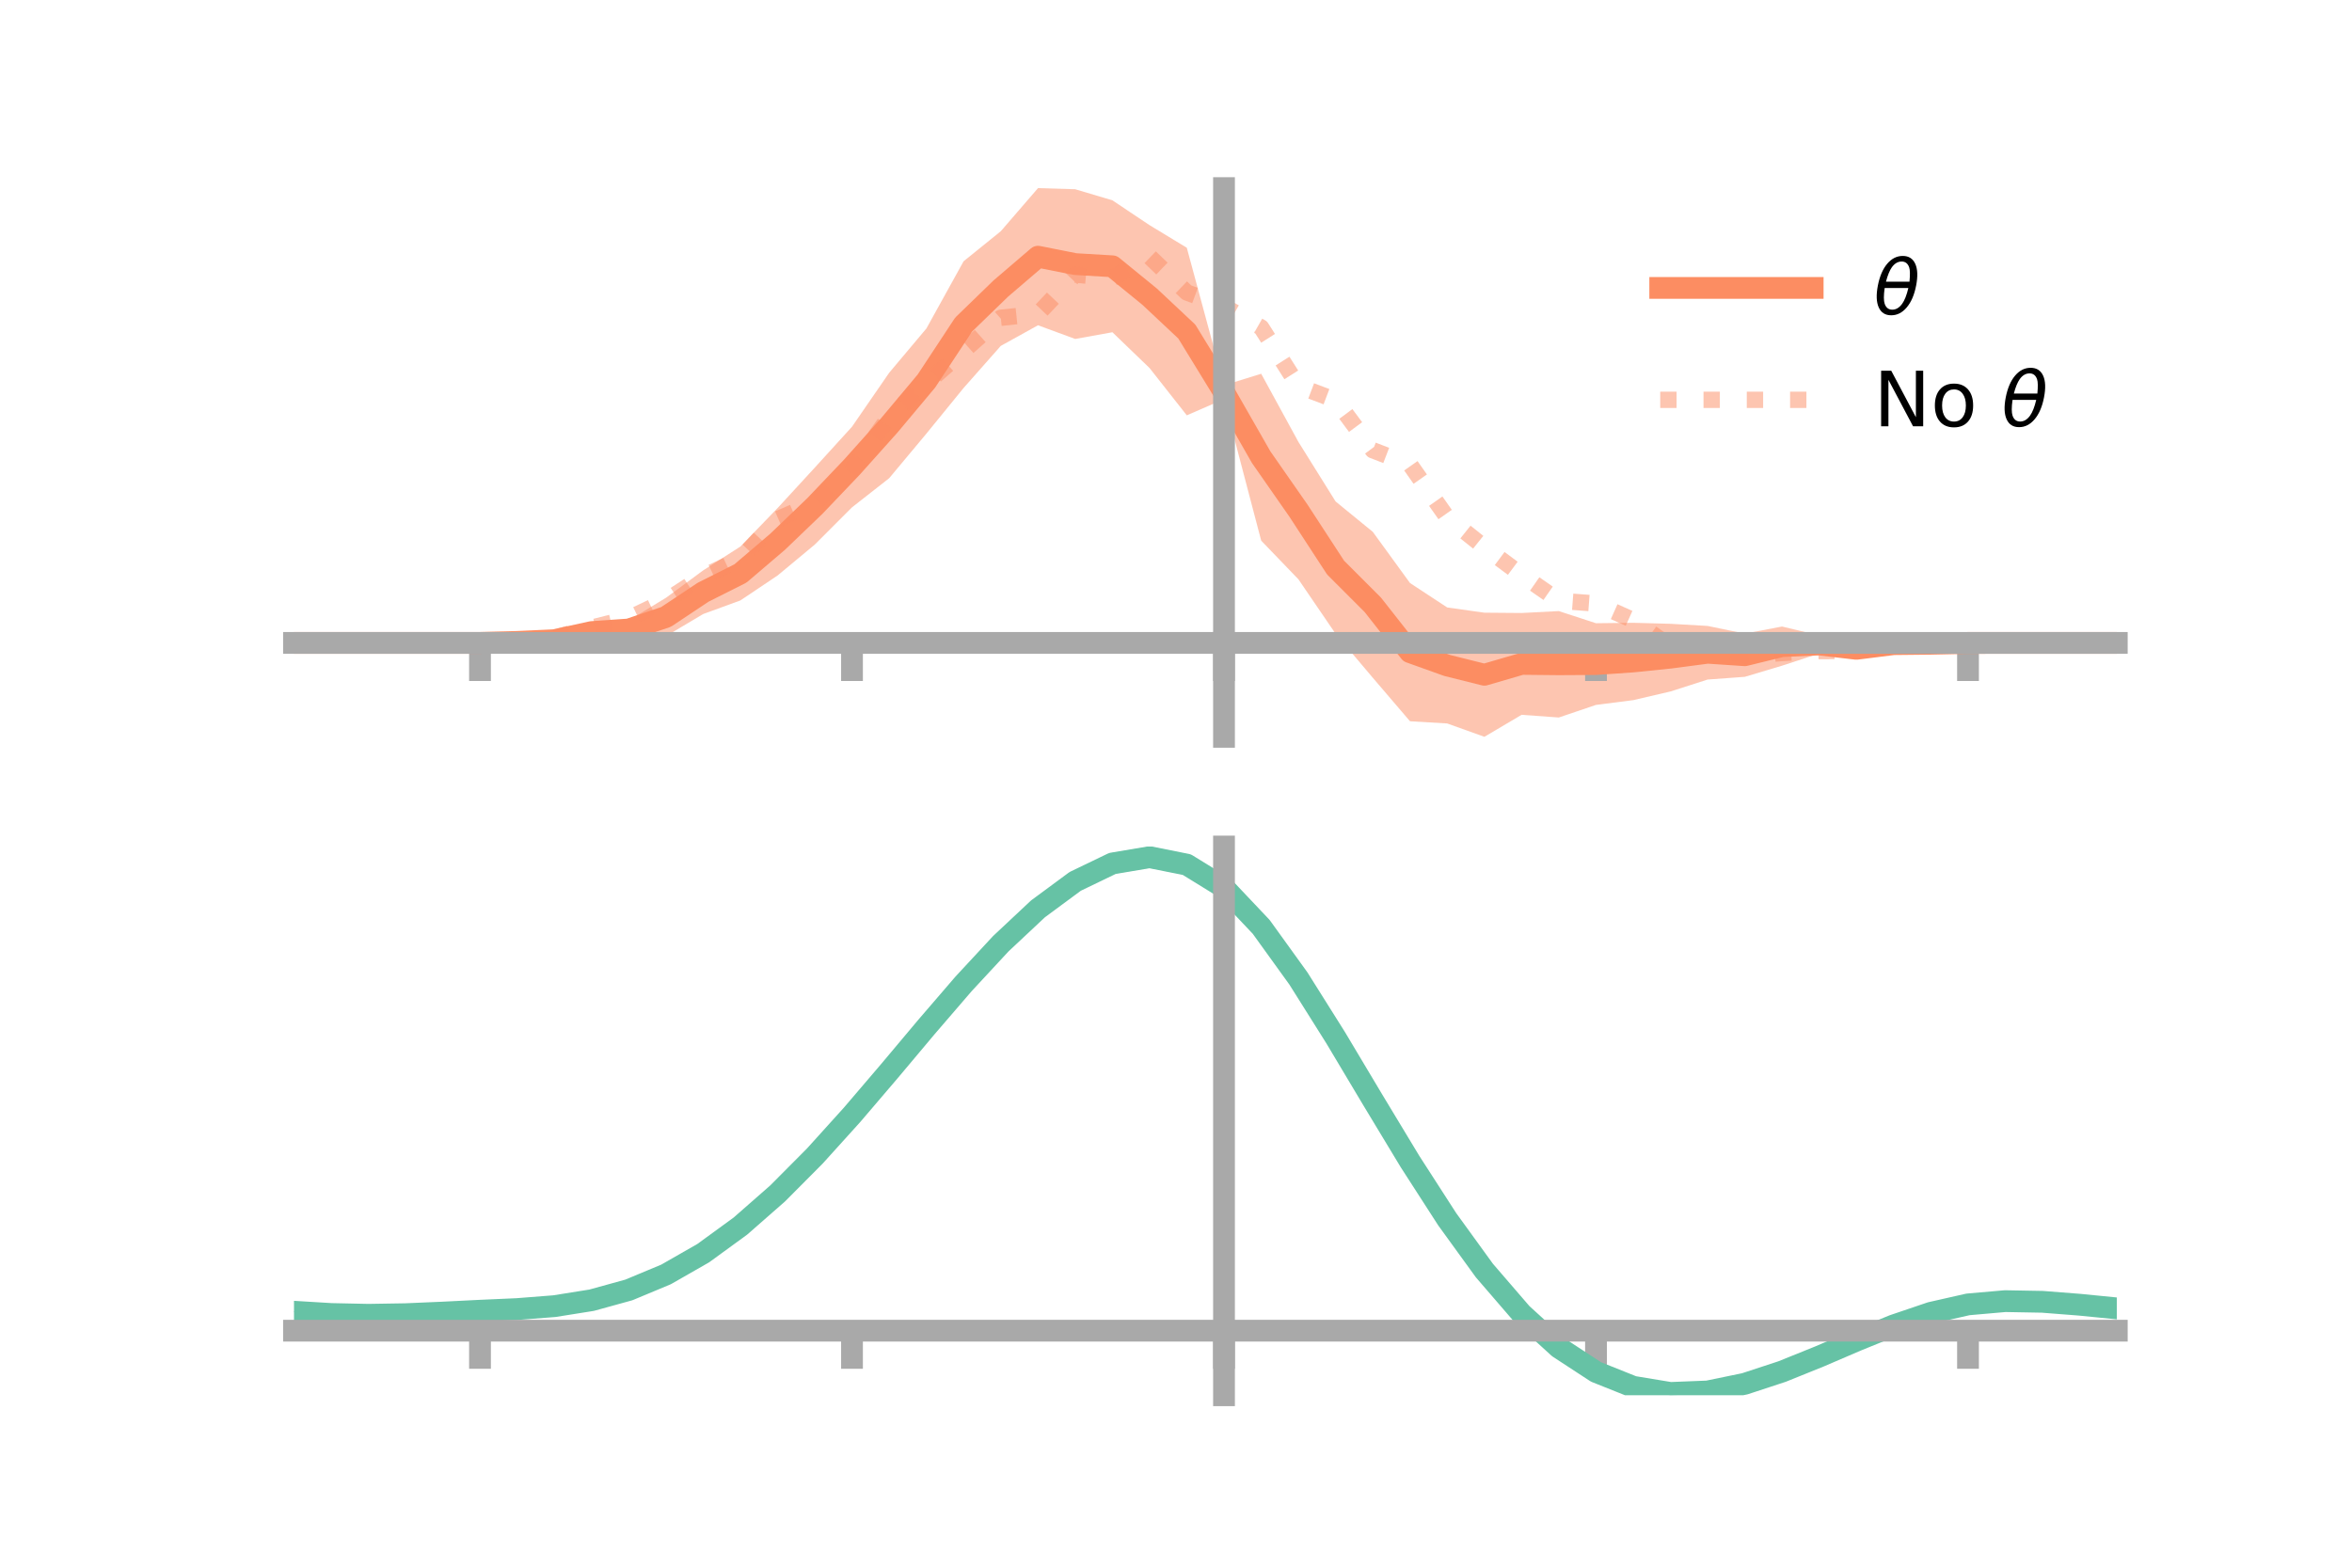 <?xml version="1.0" encoding="utf-8" standalone="no"?>
<!DOCTYPE svg PUBLIC "-//W3C//DTD SVG 1.1//EN"
  "http://www.w3.org/Graphics/SVG/1.1/DTD/svg11.dtd">
<!-- Created with matplotlib (https://matplotlib.org/) -->
<svg height="144pt" version="1.1" viewBox="0 0 216 144" width="216pt" xmlns="http://www.w3.org/2000/svg" xmlns:xlink="http://www.w3.org/1999/xlink">
 <defs>
  <style type="text/css">*{stroke-linecap:butt;stroke-linejoin:round;}</style>
 </defs>
 <g id="figure_1">
  <g id="patch_1">
   <path d="M 0 144 
L 216 144 
L 216 0 
L 0 0 
z
" style="fill:none;"/>
  </g>
  <g id="axes_1">
   <g id="patch_2">
    <path d="M 27 67.68 
L 194.4 67.68 
L 194.4 17.28 
L 27 17.28 
z
" style="fill:none;"/>
   </g>
   <g id="PolyCollection_1">
    <path clip-path="url(#p67f904d26a)" d="M 27 59.056 
L 27 59.056 
L 30.416 59.056 
L 33.833 59.056 
L 37.249 59.056 
L 40.665 59.056 
L 44.082 59.049 
L 47.498 58.827 
L 50.914 58.344 
L 54.331 57.326 
L 57.747 56.984 
L 61.163 54.908 
L 64.58 52.391 
L 67.996 50.203 
L 71.412 46.667 
L 74.829 42.951 
L 78.245 39.197 
L 81.661 34.238 
L 85.078 30.173 
L 88.494 23.999 
L 91.91 21.239 
L 95.327 17.28 
L 98.743 17.382 
L 102.159 18.401 
L 105.576 20.685 
L 108.992 22.757 
L 112.408 35.39 
L 115.824 34.332 
L 119.241 40.589 
L 122.657 46.062 
L 126.073 48.853 
L 129.49 53.553 
L 132.906 55.798 
L 136.322 56.279 
L 139.739 56.307 
L 143.155 56.131 
L 146.571 57.247 
L 149.988 57.206 
L 153.404 57.299 
L 156.82 57.495 
L 160.237 58.203 
L 163.653 57.549 
L 167.069 58.369 
L 170.486 58.866 
L 173.902 58.699 
L 177.318 58.997 
L 180.735 59.052 
L 184.151 59.056 
L 187.567 59.056 
L 190.984 59.056 
L 194.4 59.056 
L 194.4 59.056 
L 194.4 59.056 
L 190.984 59.056 
L 187.567 59.056 
L 184.151 59.056 
L 180.735 59.062 
L 177.318 59.266 
L 173.902 59.636 
L 170.486 60.328 
L 167.069 60.028 
L 163.653 61.148 
L 160.237 62.17 
L 156.82 62.421 
L 153.404 63.517 
L 149.988 64.312 
L 146.571 64.749 
L 143.155 65.906 
L 139.739 65.659 
L 136.322 67.68 
L 132.906 66.453 
L 129.49 66.251 
L 126.073 62.256 
L 122.657 58.215 
L 119.241 53.21 
L 115.824 49.661 
L 112.408 36.661 
L 108.992 38.151 
L 105.576 33.811 
L 102.159 30.518 
L 98.743 31.135 
L 95.327 29.878 
L 91.91 31.771 
L 88.494 35.637 
L 85.078 39.829 
L 81.661 43.924 
L 78.245 46.602 
L 74.829 50.02 
L 71.412 52.861 
L 67.996 55.153 
L 64.58 56.401 
L 61.163 58.433 
L 57.747 58.66 
L 54.331 58.789 
L 50.914 59.268 
L 47.498 59.099 
L 44.082 59.06 
L 40.665 59.056 
L 37.249 59.056 
L 33.833 59.056 
L 30.416 59.056 
L 27 59.056 
z
" style="fill:#fc8d62;fill-opacity:0.5;"/>
   </g>
   <g id="matplotlib.axis_1">
    <g id="xtick_1">
     <g id="line2d_1">
      <defs>
       <path d="M 0 0 
L 0 3.5 
" id="m728066d87e" style="stroke:#a9a9a9;stroke-width:2;"/>
      </defs>
      <g>
       <use style="fill:#a9a9a9;stroke:#a9a9a9;stroke-width:2;" x="44.082" xlink:href="#m728066d87e" y="59.056"/>
      </g>
     </g>
    </g>
    <g id="xtick_2">
     <g id="line2d_2">
      <g>
       <use style="fill:#a9a9a9;stroke:#a9a9a9;stroke-width:2;" x="78.245" xlink:href="#m728066d87e" y="59.056"/>
      </g>
     </g>
    </g>
    <g id="xtick_3">
     <g id="line2d_3">
      <g>
       <use style="fill:#a9a9a9;stroke:#a9a9a9;stroke-width:2;" x="112.408" xlink:href="#m728066d87e" y="59.056"/>
      </g>
     </g>
    </g>
    <g id="xtick_4">
     <g id="line2d_4">
      <g>
       <use style="fill:#a9a9a9;stroke:#a9a9a9;stroke-width:2;" x="146.571" xlink:href="#m728066d87e" y="59.056"/>
      </g>
     </g>
    </g>
    <g id="xtick_5">
     <g id="line2d_5">
      <g>
       <use style="fill:#a9a9a9;stroke:#a9a9a9;stroke-width:2;" x="180.735" xlink:href="#m728066d87e" y="59.056"/>
      </g>
     </g>
    </g>
   </g>
   <g id="matplotlib.axis_2"/>
   <g id="line2d_6">
    <path clip-path="url(#p67f904d26a)" d="M 27 59.056 
L 30.416 59.056 
L 33.833 59.056 
L 37.249 59.056 
L 40.665 59.056 
L 44.082 59.054 
L 47.498 58.963 
L 50.914 58.806 
L 54.331 58.058 
L 57.747 57.822 
L 61.163 56.67 
L 64.58 54.396 
L 67.996 52.678 
L 71.412 49.764 
L 74.829 46.485 
L 78.245 42.9 
L 81.661 39.081 
L 85.078 35.001 
L 88.494 29.818 
L 91.91 26.505 
L 95.327 23.579 
L 98.743 24.258 
L 102.159 24.46 
L 105.576 27.248 
L 108.992 30.454 
L 112.408 36.025 
L 115.824 41.997 
L 119.241 46.899 
L 122.657 52.138 
L 126.073 55.555 
L 129.49 59.902 
L 132.906 61.126 
L 136.322 61.98 
L 139.739 60.983 
L 143.155 61.018 
L 146.571 60.998 
L 149.988 60.759 
L 153.404 60.408 
L 156.82 59.958 
L 160.237 60.187 
L 163.653 59.348 
L 167.069 59.199 
L 170.486 59.597 
L 173.902 59.168 
L 177.318 59.132 
L 180.735 59.057 
L 184.151 59.056 
L 187.567 59.056 
L 190.984 59.056 
L 194.4 59.056 
" style="fill:none;stroke:#fc8d62;stroke-linecap:square;stroke-width:2;"/>
   </g>
   <g id="line2d_7">
    <path clip-path="url(#p67f904d26a)" d="M 27 59.056 
L 30.416 59.056 
L 33.833 59.056 
L 37.249 59.056 
L 40.665 59.056 
L 44.082 59.055 
L 47.498 58.912 
L 50.914 58.57 
L 54.331 57.658 
L 57.747 56.791 
L 61.163 55.172 
L 64.58 52.947 
L 67.996 51.345 
L 71.412 47.69 
L 74.829 46.204 
L 78.245 43.106 
L 81.661 38.293 
L 85.078 35.215 
L 88.494 32.224 
L 91.91 29.19 
L 95.327 28.832 
L 98.743 25.221 
L 102.159 25.539 
L 105.576 23.579 
L 108.992 26.867 
L 112.408 28.137 
L 115.824 30.08 
L 119.241 35.463 
L 122.657 36.756 
L 126.073 41.358 
L 129.49 42.672 
L 132.906 47.532 
L 136.322 50.26 
L 139.739 52.802 
L 143.155 55.18 
L 146.571 55.438 
L 149.988 56.968 
L 153.404 59.398 
L 156.82 59.126 
L 160.237 60.225 
L 163.653 59.987 
L 167.069 59.804 
L 170.486 59.797 
L 173.902 59.352 
L 177.318 59.173 
L 180.735 59.056 
L 184.151 59.056 
L 187.567 59.056 
L 190.984 59.056 
L 194.4 59.056 
" style="fill:none;stroke:#fc8d62;stroke-dasharray:1.5,2.475;stroke-dashoffset:0;stroke-opacity:0.5;stroke-width:1.5;"/>
   </g>
   <g id="patch_3">
    <path d="M 112.408 67.68 
L 112.408 17.28 
" style="fill:none;stroke:#a9a9a9;stroke-linecap:square;stroke-linejoin:miter;stroke-width:2;"/>
   </g>
   <g id="patch_4">
    <path d="M 194.4 67.68 
L 194.4 17.28 
" style="fill:none;"/>
   </g>
   <g id="patch_5">
    <path d="M 27 59.056 
L 194.4 59.056 
" style="fill:none;stroke:#a9a9a9;stroke-linecap:square;stroke-linejoin:miter;stroke-width:2;"/>
   </g>
   <g id="patch_6">
    <path d="M 27 17.28 
L 194.4 17.28 
" style="fill:none;"/>
   </g>
   <g id="legend_1">
    <g id="line2d_8">
     <path d="M 152.47 26.449 
L 166.47 26.449 
" style="fill:none;stroke:#fc8d62;stroke-linecap:square;stroke-width:2;"/>
    </g>
    <g id="line2d_9"/>
    <g id="text_1">
     <!-- $\theta$ -->
     <g transform="translate(172.07 28.899)scale(0.07 -0.07)">
      <defs>
       <path d="M 45.516 34.672 
L 14.453 34.672 
Q 12.359 20.062 14.5 13.875 
Q 17.188 6.25 24.469 6.25 
Q 31.781 6.25 37.359 13.922 
Q 42.234 20.656 45.516 34.672 
z
M 47.016 42.969 
Q 48.344 56.844 46.625 61.719 
Q 43.953 69.438 36.766 69.438 
Q 29.297 69.438 23.828 61.812 
Q 19.531 55.672 16.156 42.969 
z
M 38.188 76.766 
Q 49.906 76.766 54.594 66.406 
Q 59.281 56.109 55.719 37.844 
Q 52.203 19.625 43.453 9.281 
Q 34.766 -1.125 23.047 -1.125 
Q 11.281 -1.125 6.641 9.281 
Q 2 19.625 5.516 37.844 
Q 9.078 56.109 17.719 66.406 
Q 26.422 76.766 38.188 76.766 
z
" id="DejaVuSans-Oblique-952"/>
      </defs>
      <use transform="translate(0 0.234)" xlink:href="#DejaVuSans-Oblique-952"/>
     </g>
    </g>
    <g id="line2d_10">
     <path d="M 152.47 36.724 
L 166.47 36.724 
" style="fill:none;stroke:#fc8d62;stroke-dasharray:1.5,2.475;stroke-dashoffset:0;stroke-opacity:0.5;stroke-width:1.5;"/>
    </g>
    <g id="line2d_11"/>
    <g id="text_2">
     <!-- No $\theta$ -->
     <g transform="translate(172.07 39.174)scale(0.07 -0.07)">
      <defs>
       <path d="M 9.812 72.906 
L 23.094 72.906 
L 55.422 11.922 
L 55.422 72.906 
L 64.984 72.906 
L 64.984 0 
L 51.703 0 
L 19.391 60.984 
L 19.391 0 
L 9.812 0 
z
" id="DejaVuSans-78"/>
       <path d="M 30.609 48.391 
Q 23.391 48.391 19.188 42.75 
Q 14.984 37.109 14.984 27.297 
Q 14.984 17.484 19.156 11.844 
Q 23.344 6.203 30.609 6.203 
Q 37.797 6.203 41.984 11.859 
Q 46.188 17.531 46.188 27.297 
Q 46.188 37.016 41.984 42.703 
Q 37.797 48.391 30.609 48.391 
z
M 30.609 56 
Q 42.328 56 49.016 48.375 
Q 55.719 40.766 55.719 27.297 
Q 55.719 13.875 49.016 6.219 
Q 42.328 -1.422 30.609 -1.422 
Q 18.844 -1.422 12.172 6.219 
Q 5.516 13.875 5.516 27.297 
Q 5.516 40.766 12.172 48.375 
Q 18.844 56 30.609 56 
z
" id="DejaVuSans-111"/>
       <path id="DejaVuSans-32"/>
      </defs>
      <use transform="translate(0 0.234)" xlink:href="#DejaVuSans-78"/>
      <use transform="translate(74.805 0.234)" xlink:href="#DejaVuSans-111"/>
      <use transform="translate(135.986 0.234)" xlink:href="#DejaVuSans-32"/>
      <use transform="translate(167.773 0.234)" xlink:href="#DejaVuSans-Oblique-952"/>
     </g>
    </g>
   </g>
  </g>
  <g id="axes_2">
   <g id="patch_7">
    <path d="M 27 128.16 
L 194.4 128.16 
L 194.4 77.76 
L 27 77.76 
z
" style="fill:none;"/>
   </g>
   <g id="PolyCollection_2">
    <path clip-path="url(#p07061fc981)" d="M 27 120.53 
L 27 120.451 
L 30.416 120.667 
L 33.833 120.741 
L 37.249 120.677 
L 40.665 120.52 
L 44.082 120.341 
L 47.498 120.185 
L 50.914 119.911 
L 54.331 119.361 
L 57.747 118.407 
L 61.163 116.959 
L 64.58 114.967 
L 67.996 112.421 
L 71.412 109.354 
L 74.829 105.833 
L 78.245 101.959 
L 81.661 97.861 
L 85.078 93.695 
L 88.494 89.634 
L 91.91 85.869 
L 95.327 82.597 
L 98.743 80.022 
L 102.159 78.345 
L 105.576 77.76 
L 108.992 78.455 
L 112.408 80.596 
L 115.824 84.264 
L 119.241 89.077 
L 122.657 94.595 
L 126.073 100.411 
L 129.49 106.164 
L 132.906 111.555 
L 136.322 116.348 
L 139.739 120.377 
L 143.155 123.538 
L 146.571 125.795 
L 149.988 127.171 
L 153.404 127.738 
L 156.82 127.608 
L 160.237 126.915 
L 163.653 125.811 
L 167.069 124.458 
L 170.486 123.017 
L 173.902 121.647 
L 177.318 120.502 
L 180.735 119.731 
L 184.151 119.435 
L 187.567 119.503 
L 190.984 119.779 
L 194.4 120.13 
L 194.4 120.236 
L 194.4 120.236 
L 190.984 119.91 
L 187.567 119.653 
L 184.151 119.597 
L 180.735 119.898 
L 177.318 120.677 
L 173.902 121.85 
L 170.486 123.265 
L 167.069 124.759 
L 163.653 126.161 
L 160.237 127.302 
L 156.82 128.018 
L 153.404 128.16 
L 149.988 127.6 
L 146.571 126.243 
L 143.155 124.034 
L 139.739 120.962 
L 136.322 117.063 
L 132.906 112.43 
L 129.49 107.22 
L 126.073 101.655 
L 122.657 96.025 
L 119.241 90.677 
L 115.824 86.01 
L 112.408 82.455 
L 108.992 80.384 
L 105.576 79.715 
L 102.159 80.28 
L 98.743 81.896 
L 95.327 84.369 
L 91.91 87.504 
L 88.494 91.106 
L 85.078 94.983 
L 81.661 98.956 
L 78.245 102.859 
L 74.829 106.547 
L 71.412 109.899 
L 67.996 112.822 
L 64.58 115.255 
L 61.163 117.17 
L 57.747 118.573 
L 54.331 119.504 
L 50.914 120.042 
L 47.498 120.306 
L 44.082 120.451 
L 40.665 120.614 
L 37.249 120.751 
L 33.833 120.799 
L 30.416 120.727 
L 27 120.53 
z
" style="fill:#66c2a5;fill-opacity:0.5;"/>
   </g>
   <g id="matplotlib.axis_3">
    <g id="xtick_6">
     <g id="line2d_12">
      <g>
       <use style="fill:#a9a9a9;stroke:#a9a9a9;stroke-width:2;" x="44.082" xlink:href="#m728066d87e" y="122.229"/>
      </g>
     </g>
    </g>
    <g id="xtick_7">
     <g id="line2d_13">
      <g>
       <use style="fill:#a9a9a9;stroke:#a9a9a9;stroke-width:2;" x="78.245" xlink:href="#m728066d87e" y="122.229"/>
      </g>
     </g>
    </g>
    <g id="xtick_8">
     <g id="line2d_14">
      <g>
       <use style="fill:#a9a9a9;stroke:#a9a9a9;stroke-width:2;" x="112.408" xlink:href="#m728066d87e" y="122.229"/>
      </g>
     </g>
    </g>
    <g id="xtick_9">
     <g id="line2d_15">
      <g>
       <use style="fill:#a9a9a9;stroke:#a9a9a9;stroke-width:2;" x="146.571" xlink:href="#m728066d87e" y="122.229"/>
      </g>
     </g>
    </g>
    <g id="xtick_10">
     <g id="line2d_16">
      <g>
       <use style="fill:#a9a9a9;stroke:#a9a9a9;stroke-width:2;" x="180.735" xlink:href="#m728066d87e" y="122.229"/>
      </g>
     </g>
    </g>
   </g>
   <g id="matplotlib.axis_4"/>
   <g id="line2d_17">
    <path clip-path="url(#p07061fc981)" d="M 27 120.49 
L 30.416 120.697 
L 33.833 120.77 
L 37.249 120.714 
L 40.665 120.567 
L 44.082 120.396 
L 47.498 120.245 
L 50.914 119.977 
L 54.331 119.432 
L 57.747 118.49 
L 61.163 117.065 
L 64.58 115.111 
L 67.996 112.622 
L 71.412 109.626 
L 74.829 106.19 
L 78.245 102.409 
L 81.661 98.409 
L 85.078 94.339 
L 88.494 90.37 
L 91.91 86.686 
L 95.327 83.483 
L 98.743 80.959 
L 102.159 79.313 
L 105.576 78.737 
L 108.992 79.419 
L 112.408 81.525 
L 115.824 85.137 
L 119.241 89.877 
L 122.657 95.31 
L 126.073 101.033 
L 129.49 106.692 
L 132.906 111.992 
L 136.322 116.706 
L 139.739 120.669 
L 143.155 123.786 
L 146.571 126.019 
L 149.988 127.385 
L 153.404 127.949 
L 156.82 127.813 
L 160.237 127.109 
L 163.653 125.986 
L 167.069 124.608 
L 170.486 123.141 
L 173.902 121.748 
L 177.318 120.589 
L 180.735 119.815 
L 184.151 119.516 
L 187.567 119.578 
L 190.984 119.845 
L 194.4 120.183 
" style="fill:none;stroke:#66c2a5;stroke-linecap:square;stroke-width:2;"/>
   </g>
   <g id="patch_8">
    <path d="M 112.408 128.16 
L 112.408 77.76 
" style="fill:none;stroke:#a9a9a9;stroke-linecap:square;stroke-linejoin:miter;stroke-width:2;"/>
   </g>
   <g id="patch_9">
    <path d="M 194.4 128.16 
L 194.4 77.76 
" style="fill:none;"/>
   </g>
   <g id="patch_10">
    <path d="M 27 122.229 
L 194.4 122.229 
" style="fill:none;stroke:#a9a9a9;stroke-linecap:square;stroke-linejoin:miter;stroke-width:2;"/>
   </g>
   <g id="patch_11">
    <path d="M 27 77.76 
L 194.4 77.76 
" style="fill:none;"/>
   </g>
  </g>
 </g>
 <defs>
  <clipPath id="p67f904d26a">
   <rect height="50.4" width="167.4" x="27" y="17.28"/>
  </clipPath>
  <clipPath id="p07061fc981">
   <rect height="50.4" width="167.4" x="27" y="77.76"/>
  </clipPath>
 </defs>
</svg>
